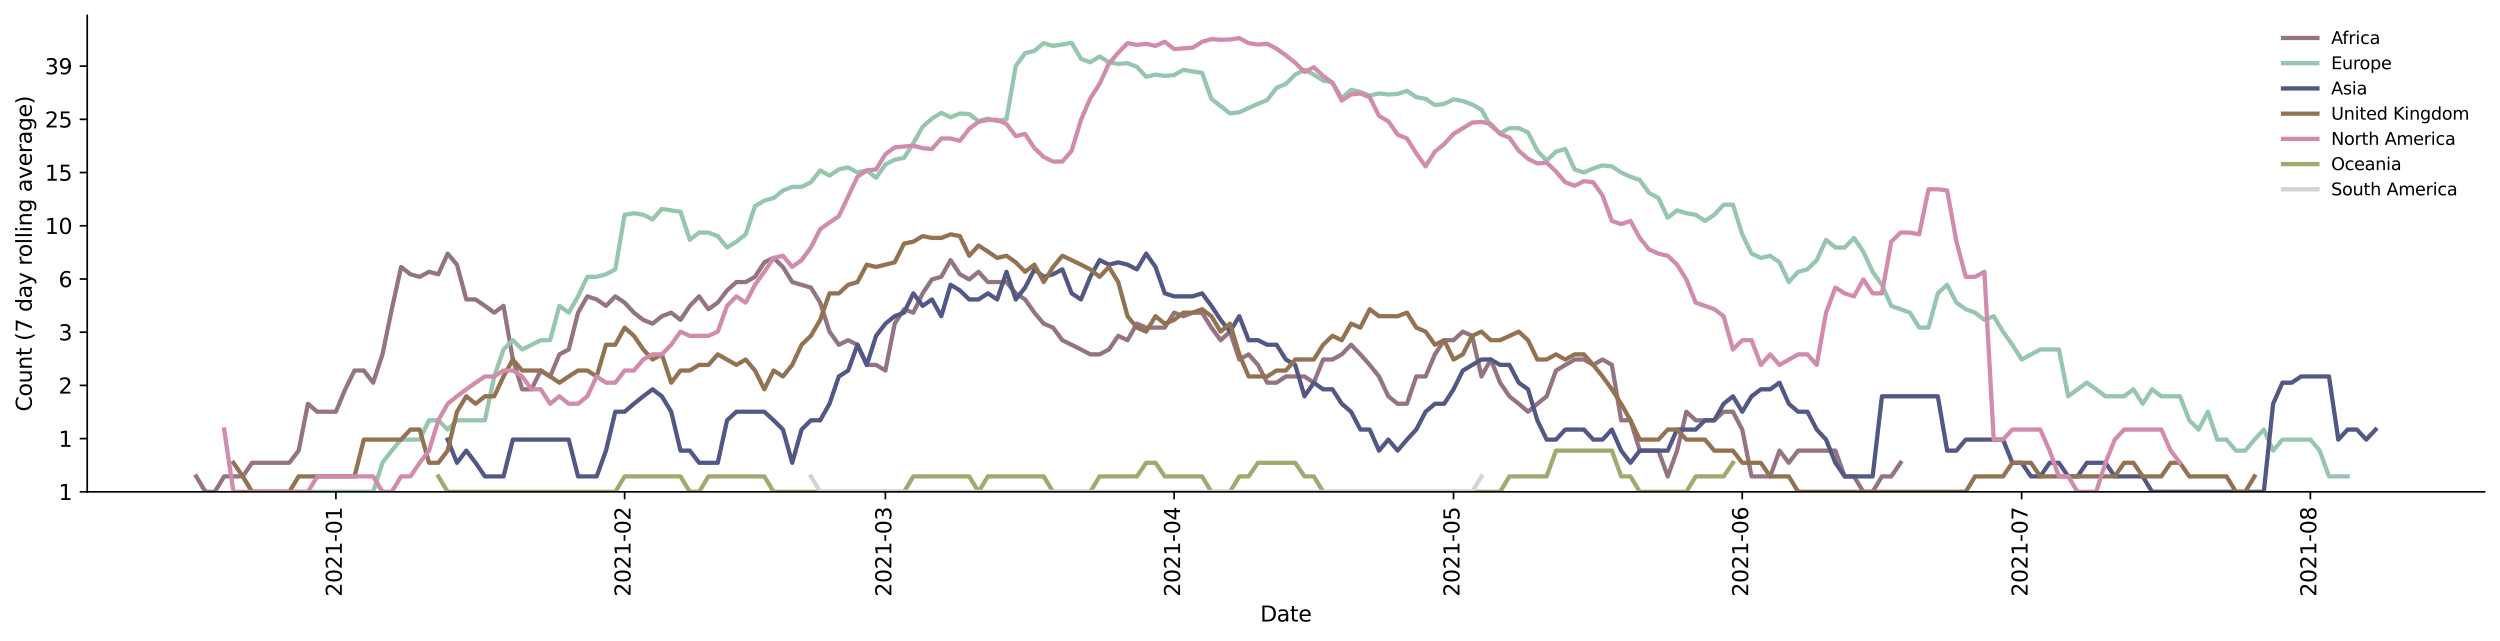 <?xml version="1.0" encoding="utf-8" standalone="no"?>
<!DOCTYPE svg PUBLIC "-//W3C//DTD SVG 1.1//EN"
  "http://www.w3.org/Graphics/SVG/1.1/DTD/svg11.dtd">
<svg height="298.621pt" version="1.1" viewBox="0 0 1163.803 298.621" width="1163.803pt" xmlns="http://www.w3.org/2000/svg" xmlns:xlink="http://www.w3.org/1999/xlink">
 <defs>
  <style type="text/css">*{stroke-linecap:butt;stroke-linejoin:round;}</style>
 </defs>
 <g id="figure_1">
  <g id="patch_1">
   <path d="M 0 298.621 
L 1163.803 298.621 
L 1163.803 0 
L 0 0 
z
" style="fill:#ffffff;"/>
  </g>
  <g id="axes_1">
   <g id="patch_2">
    <path d="M 40.603 228.96 
L 1156.603 228.96 
L 1156.603 7.2 
L 40.603 7.2 
z
" style="fill:#ffffff;"/>
   </g>
   <g id="matplotlib.axis_1">
    <g id="xtick_1">
     <g id="line2d_1">
      <defs>
       <path d="M 0 0 
L 0 3.5 
" id="me291b9fa89" style="stroke:#000000;stroke-width:0.8;"/>
      </defs>
      <g>
       <use style="stroke:#000000;stroke-width:0.8;" x="156.365" xlink:href="#me291b9fa89" y="228.96"/>
      </g>
     </g>
     <g id="text_1">
      <!-- 2021-01 -->
      <g transform="translate(159.125 277.743)rotate(-90)scale(0.1 -0.1)">
       <defs>
        <path d="M 1228 531 
L 3431 531 
L 3431 0 
L 469 0 
L 469 531 
Q 828 903 1448 1529 
Q 2069 2156 2228 2338 
Q 2531 2678 2651 2914 
Q 2772 3150 2772 3378 
Q 2772 3750 2511 3984 
Q 2250 4219 1831 4219 
Q 1534 4219 1204 4116 
Q 875 4013 500 3803 
L 500 4441 
Q 881 4594 1212 4672 
Q 1544 4750 1819 4750 
Q 2544 4750 2975 4387 
Q 3406 4025 3406 3419 
Q 3406 3131 3298 2873 
Q 3191 2616 2906 2266 
Q 2828 2175 2409 1742 
Q 1991 1309 1228 531 
z
" id="DejaVuSans-32" transform="scale(0.016)"/>
        <path d="M 2034 4250 
Q 1547 4250 1301 3770 
Q 1056 3291 1056 2328 
Q 1056 1369 1301 889 
Q 1547 409 2034 409 
Q 2525 409 2770 889 
Q 3016 1369 3016 2328 
Q 3016 3291 2770 3770 
Q 2525 4250 2034 4250 
z
M 2034 4750 
Q 2819 4750 3233 4129 
Q 3647 3509 3647 2328 
Q 3647 1150 3233 529 
Q 2819 -91 2034 -91 
Q 1250 -91 836 529 
Q 422 1150 422 2328 
Q 422 3509 836 4129 
Q 1250 4750 2034 4750 
z
" id="DejaVuSans-30" transform="scale(0.016)"/>
        <path d="M 794 531 
L 1825 531 
L 1825 4091 
L 703 3866 
L 703 4441 
L 1819 4666 
L 2450 4666 
L 2450 531 
L 3481 531 
L 3481 0 
L 794 0 
L 794 531 
z
" id="DejaVuSans-31" transform="scale(0.016)"/>
        <path d="M 313 2009 
L 1997 2009 
L 1997 1497 
L 313 1497 
L 313 2009 
z
" id="DejaVuSans-2d" transform="scale(0.016)"/>
       </defs>
       <use xlink:href="#DejaVuSans-32"/>
       <use x="63.623" xlink:href="#DejaVuSans-30"/>
       <use x="127.246" xlink:href="#DejaVuSans-32"/>
       <use x="190.869" xlink:href="#DejaVuSans-31"/>
       <use x="254.492" xlink:href="#DejaVuSans-2d"/>
       <use x="290.576" xlink:href="#DejaVuSans-30"/>
       <use x="354.199" xlink:href="#DejaVuSans-31"/>
      </g>
     </g>
    </g>
    <g id="xtick_2">
     <g id="line2d_2">
      <g>
       <use style="stroke:#000000;stroke-width:0.8;" x="290.771" xlink:href="#me291b9fa89" y="228.96"/>
      </g>
     </g>
     <g id="text_2">
      <!-- 2021-02 -->
      <g transform="translate(293.53 277.743)rotate(-90)scale(0.1 -0.1)">
       <use xlink:href="#DejaVuSans-32"/>
       <use x="63.623" xlink:href="#DejaVuSans-30"/>
       <use x="127.246" xlink:href="#DejaVuSans-32"/>
       <use x="190.869" xlink:href="#DejaVuSans-31"/>
       <use x="254.492" xlink:href="#DejaVuSans-2d"/>
       <use x="290.576" xlink:href="#DejaVuSans-30"/>
       <use x="354.199" xlink:href="#DejaVuSans-32"/>
      </g>
     </g>
    </g>
    <g id="xtick_3">
     <g id="line2d_3">
      <g>
       <use style="stroke:#000000;stroke-width:0.8;" x="412.17" xlink:href="#me291b9fa89" y="228.96"/>
      </g>
     </g>
     <g id="text_3">
      <!-- 2021-03 -->
      <g transform="translate(414.929 277.743)rotate(-90)scale(0.1 -0.1)">
       <defs>
        <path d="M 2597 2516 
Q 3050 2419 3304 2112 
Q 3559 1806 3559 1356 
Q 3559 666 3084 287 
Q 2609 -91 1734 -91 
Q 1441 -91 1130 -33 
Q 819 25 488 141 
L 488 750 
Q 750 597 1062 519 
Q 1375 441 1716 441 
Q 2309 441 2620 675 
Q 2931 909 2931 1356 
Q 2931 1769 2642 2001 
Q 2353 2234 1838 2234 
L 1294 2234 
L 1294 2753 
L 1863 2753 
Q 2328 2753 2575 2939 
Q 2822 3125 2822 3475 
Q 2822 3834 2567 4026 
Q 2313 4219 1838 4219 
Q 1578 4219 1281 4162 
Q 984 4106 628 3988 
L 628 4550 
Q 988 4650 1302 4700 
Q 1616 4750 1894 4750 
Q 2613 4750 3031 4423 
Q 3450 4097 3450 3541 
Q 3450 3153 3228 2886 
Q 3006 2619 2597 2516 
z
" id="DejaVuSans-33" transform="scale(0.016)"/>
       </defs>
       <use xlink:href="#DejaVuSans-32"/>
       <use x="63.623" xlink:href="#DejaVuSans-30"/>
       <use x="127.246" xlink:href="#DejaVuSans-32"/>
       <use x="190.869" xlink:href="#DejaVuSans-31"/>
       <use x="254.492" xlink:href="#DejaVuSans-2d"/>
       <use x="290.576" xlink:href="#DejaVuSans-30"/>
       <use x="354.199" xlink:href="#DejaVuSans-33"/>
      </g>
     </g>
    </g>
    <g id="xtick_4">
     <g id="line2d_4">
      <g>
       <use style="stroke:#000000;stroke-width:0.8;" x="546.575" xlink:href="#me291b9fa89" y="228.96"/>
      </g>
     </g>
     <g id="text_4">
      <!-- 2021-04 -->
      <g transform="translate(549.335 277.743)rotate(-90)scale(0.1 -0.1)">
       <defs>
        <path d="M 2419 4116 
L 825 1625 
L 2419 1625 
L 2419 4116 
z
M 2253 4666 
L 3047 4666 
L 3047 1625 
L 3713 1625 
L 3713 1100 
L 3047 1100 
L 3047 0 
L 2419 0 
L 2419 1100 
L 313 1100 
L 313 1709 
L 2253 4666 
z
" id="DejaVuSans-34" transform="scale(0.016)"/>
       </defs>
       <use xlink:href="#DejaVuSans-32"/>
       <use x="63.623" xlink:href="#DejaVuSans-30"/>
       <use x="127.246" xlink:href="#DejaVuSans-32"/>
       <use x="190.869" xlink:href="#DejaVuSans-31"/>
       <use x="254.492" xlink:href="#DejaVuSans-2d"/>
       <use x="290.576" xlink:href="#DejaVuSans-30"/>
       <use x="354.199" xlink:href="#DejaVuSans-34"/>
      </g>
     </g>
    </g>
    <g id="xtick_5">
     <g id="line2d_5">
      <g>
       <use style="stroke:#000000;stroke-width:0.8;" x="676.645" xlink:href="#me291b9fa89" y="228.96"/>
      </g>
     </g>
     <g id="text_5">
      <!-- 2021-05 -->
      <g transform="translate(679.404 277.743)rotate(-90)scale(0.1 -0.1)">
       <defs>
        <path d="M 691 4666 
L 3169 4666 
L 3169 4134 
L 1269 4134 
L 1269 2991 
Q 1406 3038 1543 3061 
Q 1681 3084 1819 3084 
Q 2600 3084 3056 2656 
Q 3513 2228 3513 1497 
Q 3513 744 3044 326 
Q 2575 -91 1722 -91 
Q 1428 -91 1123 -41 
Q 819 9 494 109 
L 494 744 
Q 775 591 1075 516 
Q 1375 441 1709 441 
Q 2250 441 2565 725 
Q 2881 1009 2881 1497 
Q 2881 1984 2565 2268 
Q 2250 2553 1709 2553 
Q 1456 2553 1204 2497 
Q 953 2441 691 2322 
L 691 4666 
z
" id="DejaVuSans-35" transform="scale(0.016)"/>
       </defs>
       <use xlink:href="#DejaVuSans-32"/>
       <use x="63.623" xlink:href="#DejaVuSans-30"/>
       <use x="127.246" xlink:href="#DejaVuSans-32"/>
       <use x="190.869" xlink:href="#DejaVuSans-31"/>
       <use x="254.492" xlink:href="#DejaVuSans-2d"/>
       <use x="290.576" xlink:href="#DejaVuSans-30"/>
       <use x="354.199" xlink:href="#DejaVuSans-35"/>
      </g>
     </g>
    </g>
    <g id="xtick_6">
     <g id="line2d_6">
      <g>
       <use style="stroke:#000000;stroke-width:0.8;" x="811.051" xlink:href="#me291b9fa89" y="228.96"/>
      </g>
     </g>
     <g id="text_6">
      <!-- 2021-06 -->
      <g transform="translate(813.81 277.743)rotate(-90)scale(0.1 -0.1)">
       <defs>
        <path d="M 2113 2584 
Q 1688 2584 1439 2293 
Q 1191 2003 1191 1497 
Q 1191 994 1439 701 
Q 1688 409 2113 409 
Q 2538 409 2786 701 
Q 3034 994 3034 1497 
Q 3034 2003 2786 2293 
Q 2538 2584 2113 2584 
z
M 3366 4563 
L 3366 3988 
Q 3128 4100 2886 4159 
Q 2644 4219 2406 4219 
Q 1781 4219 1451 3797 
Q 1122 3375 1075 2522 
Q 1259 2794 1537 2939 
Q 1816 3084 2150 3084 
Q 2853 3084 3261 2657 
Q 3669 2231 3669 1497 
Q 3669 778 3244 343 
Q 2819 -91 2113 -91 
Q 1303 -91 875 529 
Q 447 1150 447 2328 
Q 447 3434 972 4092 
Q 1497 4750 2381 4750 
Q 2619 4750 2861 4703 
Q 3103 4656 3366 4563 
z
" id="DejaVuSans-36" transform="scale(0.016)"/>
       </defs>
       <use xlink:href="#DejaVuSans-32"/>
       <use x="63.623" xlink:href="#DejaVuSans-30"/>
       <use x="127.246" xlink:href="#DejaVuSans-32"/>
       <use x="190.869" xlink:href="#DejaVuSans-31"/>
       <use x="254.492" xlink:href="#DejaVuSans-2d"/>
       <use x="290.576" xlink:href="#DejaVuSans-30"/>
       <use x="354.199" xlink:href="#DejaVuSans-36"/>
      </g>
     </g>
    </g>
    <g id="xtick_7">
     <g id="line2d_7">
      <g>
       <use style="stroke:#000000;stroke-width:0.8;" x="941.121" xlink:href="#me291b9fa89" y="228.96"/>
      </g>
     </g>
     <g id="text_7">
      <!-- 2021-07 -->
      <g transform="translate(943.88 277.743)rotate(-90)scale(0.1 -0.1)">
       <defs>
        <path d="M 525 4666 
L 3525 4666 
L 3525 4397 
L 1831 0 
L 1172 0 
L 2766 4134 
L 525 4134 
L 525 4666 
z
" id="DejaVuSans-37" transform="scale(0.016)"/>
       </defs>
       <use xlink:href="#DejaVuSans-32"/>
       <use x="63.623" xlink:href="#DejaVuSans-30"/>
       <use x="127.246" xlink:href="#DejaVuSans-32"/>
       <use x="190.869" xlink:href="#DejaVuSans-31"/>
       <use x="254.492" xlink:href="#DejaVuSans-2d"/>
       <use x="290.576" xlink:href="#DejaVuSans-30"/>
       <use x="354.199" xlink:href="#DejaVuSans-37"/>
      </g>
     </g>
    </g>
    <g id="xtick_8">
     <g id="line2d_8">
      <g>
       <use style="stroke:#000000;stroke-width:0.8;" x="1075.526" xlink:href="#me291b9fa89" y="228.96"/>
      </g>
     </g>
     <g id="text_8">
      <!-- 2021-08 -->
      <g transform="translate(1078.286 277.743)rotate(-90)scale(0.1 -0.1)">
       <defs>
        <path d="M 2034 2216 
Q 1584 2216 1326 1975 
Q 1069 1734 1069 1313 
Q 1069 891 1326 650 
Q 1584 409 2034 409 
Q 2484 409 2743 651 
Q 3003 894 3003 1313 
Q 3003 1734 2745 1975 
Q 2488 2216 2034 2216 
z
M 1403 2484 
Q 997 2584 770 2862 
Q 544 3141 544 3541 
Q 544 4100 942 4425 
Q 1341 4750 2034 4750 
Q 2731 4750 3128 4425 
Q 3525 4100 3525 3541 
Q 3525 3141 3298 2862 
Q 3072 2584 2669 2484 
Q 3125 2378 3379 2068 
Q 3634 1759 3634 1313 
Q 3634 634 3220 271 
Q 2806 -91 2034 -91 
Q 1263 -91 848 271 
Q 434 634 434 1313 
Q 434 1759 690 2068 
Q 947 2378 1403 2484 
z
M 1172 3481 
Q 1172 3119 1398 2916 
Q 1625 2713 2034 2713 
Q 2441 2713 2670 2916 
Q 2900 3119 2900 3481 
Q 2900 3844 2670 4047 
Q 2441 4250 2034 4250 
Q 1625 4250 1398 4047 
Q 1172 3844 1172 3481 
z
" id="DejaVuSans-38" transform="scale(0.016)"/>
       </defs>
       <use xlink:href="#DejaVuSans-32"/>
       <use x="63.623" xlink:href="#DejaVuSans-30"/>
       <use x="127.246" xlink:href="#DejaVuSans-32"/>
       <use x="190.869" xlink:href="#DejaVuSans-31"/>
       <use x="254.492" xlink:href="#DejaVuSans-2d"/>
       <use x="290.576" xlink:href="#DejaVuSans-30"/>
       <use x="354.199" xlink:href="#DejaVuSans-38"/>
      </g>
     </g>
    </g>
    <g id="text_9">
     <!-- Date -->
     <g transform="translate(586.652 289.341)scale(0.1 -0.1)">
      <defs>
       <path d="M 1259 4147 
L 1259 519 
L 2022 519 
Q 2988 519 3436 956 
Q 3884 1394 3884 2338 
Q 3884 3275 3436 3711 
Q 2988 4147 2022 4147 
L 1259 4147 
z
M 628 4666 
L 1925 4666 
Q 3281 4666 3915 4102 
Q 4550 3538 4550 2338 
Q 4550 1131 3912 565 
Q 3275 0 1925 0 
L 628 0 
L 628 4666 
z
" id="DejaVuSans-44" transform="scale(0.016)"/>
       <path d="M 2194 1759 
Q 1497 1759 1228 1600 
Q 959 1441 959 1056 
Q 959 750 1161 570 
Q 1363 391 1709 391 
Q 2188 391 2477 730 
Q 2766 1069 2766 1631 
L 2766 1759 
L 2194 1759 
z
M 3341 1997 
L 3341 0 
L 2766 0 
L 2766 531 
Q 2569 213 2275 61 
Q 1981 -91 1556 -91 
Q 1019 -91 701 211 
Q 384 513 384 1019 
Q 384 1609 779 1909 
Q 1175 2209 1959 2209 
L 2766 2209 
L 2766 2266 
Q 2766 2663 2505 2880 
Q 2244 3097 1772 3097 
Q 1472 3097 1187 3025 
Q 903 2953 641 2809 
L 641 3341 
Q 956 3463 1253 3523 
Q 1550 3584 1831 3584 
Q 2591 3584 2966 3190 
Q 3341 2797 3341 1997 
z
" id="DejaVuSans-61" transform="scale(0.016)"/>
       <path d="M 1172 4494 
L 1172 3500 
L 2356 3500 
L 2356 3053 
L 1172 3053 
L 1172 1153 
Q 1172 725 1289 603 
Q 1406 481 1766 481 
L 2356 481 
L 2356 0 
L 1766 0 
Q 1100 0 847 248 
Q 594 497 594 1153 
L 594 3053 
L 172 3053 
L 172 3500 
L 594 3500 
L 594 4494 
L 1172 4494 
z
" id="DejaVuSans-74" transform="scale(0.016)"/>
       <path d="M 3597 1894 
L 3597 1613 
L 953 1613 
Q 991 1019 1311 708 
Q 1631 397 2203 397 
Q 2534 397 2845 478 
Q 3156 559 3463 722 
L 3463 178 
Q 3153 47 2828 -22 
Q 2503 -91 2169 -91 
Q 1331 -91 842 396 
Q 353 884 353 1716 
Q 353 2575 817 3079 
Q 1281 3584 2069 3584 
Q 2775 3584 3186 3129 
Q 3597 2675 3597 1894 
z
M 3022 2063 
Q 3016 2534 2758 2815 
Q 2500 3097 2075 3097 
Q 1594 3097 1305 2825 
Q 1016 2553 972 2059 
L 3022 2063 
z
" id="DejaVuSans-65" transform="scale(0.016)"/>
      </defs>
      <use xlink:href="#DejaVuSans-44"/>
      <use x="77.002" xlink:href="#DejaVuSans-61"/>
      <use x="138.281" xlink:href="#DejaVuSans-74"/>
      <use x="177.49" xlink:href="#DejaVuSans-65"/>
     </g>
    </g>
   </g>
   <g id="matplotlib.axis_2">
    <g id="ytick_1">
     <g id="line2d_9">
      <defs>
       <path d="M 0 0 
L -3.5 0 
" id="m4bd614084f" style="stroke:#000000;stroke-width:0.8;"/>
      </defs>
      <g>
       <use style="stroke:#000000;stroke-width:0.8;" x="40.603" xlink:href="#m4bd614084f" y="228.96"/>
      </g>
     </g>
     <g id="text_10">
      <!-- 1 -->
      <g transform="translate(27.241 232.759)scale(0.1 -0.1)">
       <use xlink:href="#DejaVuSans-31"/>
      </g>
     </g>
    </g>
    <g id="ytick_2">
     <g id="line2d_10">
      <g>
       <use style="stroke:#000000;stroke-width:0.8;" x="40.603" xlink:href="#m4bd614084f" y="204.188"/>
      </g>
     </g>
     <g id="text_11">
      <!-- 1 -->
      <g transform="translate(27.241 207.987)scale(0.1 -0.1)">
       <use xlink:href="#DejaVuSans-31"/>
      </g>
     </g>
    </g>
    <g id="ytick_3">
     <g id="line2d_11">
      <g>
       <use style="stroke:#000000;stroke-width:0.8;" x="40.603" xlink:href="#m4bd614084f" y="179.415"/>
      </g>
     </g>
     <g id="text_12">
      <!-- 2 -->
      <g transform="translate(27.241 183.215)scale(0.1 -0.1)">
       <use xlink:href="#DejaVuSans-32"/>
      </g>
     </g>
    </g>
    <g id="ytick_4">
     <g id="line2d_12">
      <g>
       <use style="stroke:#000000;stroke-width:0.8;" x="40.603" xlink:href="#m4bd614084f" y="154.643"/>
      </g>
     </g>
     <g id="text_13">
      <!-- 3 -->
      <g transform="translate(27.241 158.442)scale(0.1 -0.1)">
       <use xlink:href="#DejaVuSans-33"/>
      </g>
     </g>
    </g>
    <g id="ytick_5">
     <g id="line2d_13">
      <g>
       <use style="stroke:#000000;stroke-width:0.8;" x="40.603" xlink:href="#m4bd614084f" y="129.871"/>
      </g>
     </g>
     <g id="text_14">
      <!-- 6 -->
      <g transform="translate(27.241 133.67)scale(0.1 -0.1)">
       <use xlink:href="#DejaVuSans-36"/>
      </g>
     </g>
    </g>
    <g id="ytick_6">
     <g id="line2d_14">
      <g>
       <use style="stroke:#000000;stroke-width:0.8;" x="40.603" xlink:href="#m4bd614084f" y="105.098"/>
      </g>
     </g>
     <g id="text_15">
      <!-- 10 -->
      <g transform="translate(20.878 108.898)scale(0.1 -0.1)">
       <use xlink:href="#DejaVuSans-31"/>
       <use x="63.623" xlink:href="#DejaVuSans-30"/>
      </g>
     </g>
    </g>
    <g id="ytick_7">
     <g id="line2d_15">
      <g>
       <use style="stroke:#000000;stroke-width:0.8;" x="40.603" xlink:href="#m4bd614084f" y="80.326"/>
      </g>
     </g>
     <g id="text_16">
      <!-- 15 -->
      <g transform="translate(20.878 84.125)scale(0.1 -0.1)">
       <use xlink:href="#DejaVuSans-31"/>
       <use x="63.623" xlink:href="#DejaVuSans-35"/>
      </g>
     </g>
    </g>
    <g id="ytick_8">
     <g id="line2d_16">
      <g>
       <use style="stroke:#000000;stroke-width:0.8;" x="40.603" xlink:href="#m4bd614084f" y="55.554"/>
      </g>
     </g>
     <g id="text_17">
      <!-- 25 -->
      <g transform="translate(20.878 59.353)scale(0.1 -0.1)">
       <use xlink:href="#DejaVuSans-32"/>
       <use x="63.623" xlink:href="#DejaVuSans-35"/>
      </g>
     </g>
    </g>
    <g id="ytick_9">
     <g id="line2d_17">
      <g>
       <use style="stroke:#000000;stroke-width:0.8;" x="40.603" xlink:href="#m4bd614084f" y="30.782"/>
      </g>
     </g>
     <g id="text_18">
      <!-- 39 -->
      <g transform="translate(20.878 34.581)scale(0.1 -0.1)">
       <defs>
        <path d="M 703 97 
L 703 672 
Q 941 559 1184 500 
Q 1428 441 1663 441 
Q 2288 441 2617 861 
Q 2947 1281 2994 2138 
Q 2813 1869 2534 1725 
Q 2256 1581 1919 1581 
Q 1219 1581 811 2004 
Q 403 2428 403 3163 
Q 403 3881 828 4315 
Q 1253 4750 1959 4750 
Q 2769 4750 3195 4129 
Q 3622 3509 3622 2328 
Q 3622 1225 3098 567 
Q 2575 -91 1691 -91 
Q 1453 -91 1209 -44 
Q 966 3 703 97 
z
M 1959 2075 
Q 2384 2075 2632 2365 
Q 2881 2656 2881 3163 
Q 2881 3666 2632 3958 
Q 2384 4250 1959 4250 
Q 1534 4250 1286 3958 
Q 1038 3666 1038 3163 
Q 1038 2656 1286 2365 
Q 1534 2075 1959 2075 
z
" id="DejaVuSans-39" transform="scale(0.016)"/>
       </defs>
       <use xlink:href="#DejaVuSans-33"/>
       <use x="63.623" xlink:href="#DejaVuSans-39"/>
      </g>
     </g>
    </g>
    <g id="text_19">
     <!-- Count (7 day rolling average) -->
     <g transform="translate(14.798 191.548)rotate(-90)scale(0.1 -0.1)">
      <defs>
       <path d="M 4122 4306 
L 4122 3641 
Q 3803 3938 3442 4084 
Q 3081 4231 2675 4231 
Q 1875 4231 1450 3742 
Q 1025 3253 1025 2328 
Q 1025 1406 1450 917 
Q 1875 428 2675 428 
Q 3081 428 3442 575 
Q 3803 722 4122 1019 
L 4122 359 
Q 3791 134 3420 21 
Q 3050 -91 2638 -91 
Q 1578 -91 968 557 
Q 359 1206 359 2328 
Q 359 3453 968 4101 
Q 1578 4750 2638 4750 
Q 3056 4750 3426 4639 
Q 3797 4528 4122 4306 
z
" id="DejaVuSans-43" transform="scale(0.016)"/>
       <path d="M 1959 3097 
Q 1497 3097 1228 2736 
Q 959 2375 959 1747 
Q 959 1119 1226 758 
Q 1494 397 1959 397 
Q 2419 397 2687 759 
Q 2956 1122 2956 1747 
Q 2956 2369 2687 2733 
Q 2419 3097 1959 3097 
z
M 1959 3584 
Q 2709 3584 3137 3096 
Q 3566 2609 3566 1747 
Q 3566 888 3137 398 
Q 2709 -91 1959 -91 
Q 1206 -91 779 398 
Q 353 888 353 1747 
Q 353 2609 779 3096 
Q 1206 3584 1959 3584 
z
" id="DejaVuSans-6f" transform="scale(0.016)"/>
       <path d="M 544 1381 
L 544 3500 
L 1119 3500 
L 1119 1403 
Q 1119 906 1312 657 
Q 1506 409 1894 409 
Q 2359 409 2629 706 
Q 2900 1003 2900 1516 
L 2900 3500 
L 3475 3500 
L 3475 0 
L 2900 0 
L 2900 538 
Q 2691 219 2414 64 
Q 2138 -91 1772 -91 
Q 1169 -91 856 284 
Q 544 659 544 1381 
z
M 1991 3584 
L 1991 3584 
z
" id="DejaVuSans-75" transform="scale(0.016)"/>
       <path d="M 3513 2113 
L 3513 0 
L 2938 0 
L 2938 2094 
Q 2938 2591 2744 2837 
Q 2550 3084 2163 3084 
Q 1697 3084 1428 2787 
Q 1159 2491 1159 1978 
L 1159 0 
L 581 0 
L 581 3500 
L 1159 3500 
L 1159 2956 
Q 1366 3272 1645 3428 
Q 1925 3584 2291 3584 
Q 2894 3584 3203 3211 
Q 3513 2838 3513 2113 
z
" id="DejaVuSans-6e" transform="scale(0.016)"/>
       <path id="DejaVuSans-20" transform="scale(0.016)"/>
       <path d="M 1984 4856 
Q 1566 4138 1362 3434 
Q 1159 2731 1159 2009 
Q 1159 1288 1364 580 
Q 1569 -128 1984 -844 
L 1484 -844 
Q 1016 -109 783 600 
Q 550 1309 550 2009 
Q 550 2706 781 3412 
Q 1013 4119 1484 4856 
L 1984 4856 
z
" id="DejaVuSans-28" transform="scale(0.016)"/>
       <path d="M 2906 2969 
L 2906 4863 
L 3481 4863 
L 3481 0 
L 2906 0 
L 2906 525 
Q 2725 213 2448 61 
Q 2172 -91 1784 -91 
Q 1150 -91 751 415 
Q 353 922 353 1747 
Q 353 2572 751 3078 
Q 1150 3584 1784 3584 
Q 2172 3584 2448 3432 
Q 2725 3281 2906 2969 
z
M 947 1747 
Q 947 1113 1208 752 
Q 1469 391 1925 391 
Q 2381 391 2643 752 
Q 2906 1113 2906 1747 
Q 2906 2381 2643 2742 
Q 2381 3103 1925 3103 
Q 1469 3103 1208 2742 
Q 947 2381 947 1747 
z
" id="DejaVuSans-64" transform="scale(0.016)"/>
       <path d="M 2059 -325 
Q 1816 -950 1584 -1140 
Q 1353 -1331 966 -1331 
L 506 -1331 
L 506 -850 
L 844 -850 
Q 1081 -850 1212 -737 
Q 1344 -625 1503 -206 
L 1606 56 
L 191 3500 
L 800 3500 
L 1894 763 
L 2988 3500 
L 3597 3500 
L 2059 -325 
z
" id="DejaVuSans-79" transform="scale(0.016)"/>
       <path d="M 2631 2963 
Q 2534 3019 2420 3045 
Q 2306 3072 2169 3072 
Q 1681 3072 1420 2755 
Q 1159 2438 1159 1844 
L 1159 0 
L 581 0 
L 581 3500 
L 1159 3500 
L 1159 2956 
Q 1341 3275 1631 3429 
Q 1922 3584 2338 3584 
Q 2397 3584 2469 3576 
Q 2541 3569 2628 3553 
L 2631 2963 
z
" id="DejaVuSans-72" transform="scale(0.016)"/>
       <path d="M 603 4863 
L 1178 4863 
L 1178 0 
L 603 0 
L 603 4863 
z
" id="DejaVuSans-6c" transform="scale(0.016)"/>
       <path d="M 603 3500 
L 1178 3500 
L 1178 0 
L 603 0 
L 603 3500 
z
M 603 4863 
L 1178 4863 
L 1178 4134 
L 603 4134 
L 603 4863 
z
" id="DejaVuSans-69" transform="scale(0.016)"/>
       <path d="M 2906 1791 
Q 2906 2416 2648 2759 
Q 2391 3103 1925 3103 
Q 1463 3103 1205 2759 
Q 947 2416 947 1791 
Q 947 1169 1205 825 
Q 1463 481 1925 481 
Q 2391 481 2648 825 
Q 2906 1169 2906 1791 
z
M 3481 434 
Q 3481 -459 3084 -895 
Q 2688 -1331 1869 -1331 
Q 1566 -1331 1297 -1286 
Q 1028 -1241 775 -1147 
L 775 -588 
Q 1028 -725 1275 -790 
Q 1522 -856 1778 -856 
Q 2344 -856 2625 -561 
Q 2906 -266 2906 331 
L 2906 616 
Q 2728 306 2450 153 
Q 2172 0 1784 0 
Q 1141 0 747 490 
Q 353 981 353 1791 
Q 353 2603 747 3093 
Q 1141 3584 1784 3584 
Q 2172 3584 2450 3431 
Q 2728 3278 2906 2969 
L 2906 3500 
L 3481 3500 
L 3481 434 
z
" id="DejaVuSans-67" transform="scale(0.016)"/>
       <path d="M 191 3500 
L 800 3500 
L 1894 563 
L 2988 3500 
L 3597 3500 
L 2284 0 
L 1503 0 
L 191 3500 
z
" id="DejaVuSans-76" transform="scale(0.016)"/>
       <path d="M 513 4856 
L 1013 4856 
Q 1481 4119 1714 3412 
Q 1947 2706 1947 2009 
Q 1947 1309 1714 600 
Q 1481 -109 1013 -844 
L 513 -844 
Q 928 -128 1133 580 
Q 1338 1288 1338 2009 
Q 1338 2731 1133 3434 
Q 928 4138 513 4856 
z
" id="DejaVuSans-29" transform="scale(0.016)"/>
      </defs>
      <use xlink:href="#DejaVuSans-43"/>
      <use x="69.824" xlink:href="#DejaVuSans-6f"/>
      <use x="131.006" xlink:href="#DejaVuSans-75"/>
      <use x="194.385" xlink:href="#DejaVuSans-6e"/>
      <use x="257.764" xlink:href="#DejaVuSans-74"/>
      <use x="296.973" xlink:href="#DejaVuSans-20"/>
      <use x="328.76" xlink:href="#DejaVuSans-28"/>
      <use x="367.773" xlink:href="#DejaVuSans-37"/>
      <use x="431.396" xlink:href="#DejaVuSans-20"/>
      <use x="463.184" xlink:href="#DejaVuSans-64"/>
      <use x="526.66" xlink:href="#DejaVuSans-61"/>
      <use x="587.939" xlink:href="#DejaVuSans-79"/>
      <use x="647.119" xlink:href="#DejaVuSans-20"/>
      <use x="678.906" xlink:href="#DejaVuSans-72"/>
      <use x="717.77" xlink:href="#DejaVuSans-6f"/>
      <use x="778.951" xlink:href="#DejaVuSans-6c"/>
      <use x="806.734" xlink:href="#DejaVuSans-6c"/>
      <use x="834.518" xlink:href="#DejaVuSans-69"/>
      <use x="862.301" xlink:href="#DejaVuSans-6e"/>
      <use x="925.68" xlink:href="#DejaVuSans-67"/>
      <use x="989.156" xlink:href="#DejaVuSans-20"/>
      <use x="1020.943" xlink:href="#DejaVuSans-61"/>
      <use x="1082.223" xlink:href="#DejaVuSans-76"/>
      <use x="1141.402" xlink:href="#DejaVuSans-65"/>
      <use x="1202.926" xlink:href="#DejaVuSans-72"/>
      <use x="1244.039" xlink:href="#DejaVuSans-61"/>
      <use x="1305.318" xlink:href="#DejaVuSans-67"/>
      <use x="1368.795" xlink:href="#DejaVuSans-65"/>
      <use x="1430.318" xlink:href="#DejaVuSans-29"/>
     </g>
    </g>
   </g>
   <g id="line2d_18">
    <path clip-path="url(#p2b910851d0)" d="M 91.33 221.777 
L 95.666 228.96 
L 100.002 228.96 
L 104.337 221.777 
L 113.009 221.777 
L 117.344 215.441 
L 134.687 215.441 
L 139.023 209.774 
L 143.358 187.963 
L 147.694 191.674 
L 156.365 191.674 
L 160.701 181.23 
L 165.037 172.488 
L 169.372 172.488 
L 173.708 178.155 
L 178.044 164.969 
L 182.379 143.944 
L 186.715 124.285 
L 191.051 127.683 
L 195.386 128.866 
L 199.722 126.527 
L 204.058 127.683 
L 208.393 118.071 
L 212.729 123.198 
L 217.065 139.395 
L 221.4 139.395 
L 225.736 142.385 
L 230.072 145.55 
L 234.407 142.385 
L 238.743 167.361 
L 243.079 181.23 
L 247.414 181.23 
L 251.75 172.488 
L 256.086 175.247 
L 260.421 164.969 
L 264.757 162.68 
L 269.093 145.55 
L 273.428 137.961 
L 277.764 139.395 
L 282.1 142.385 
L 286.435 137.961 
L 290.771 140.869 
L 295.107 145.55 
L 299.442 148.913 
L 303.778 150.677 
L 308.114 147.205 
L 312.449 145.55 
L 316.785 148.913 
L 321.121 142.385 
L 325.456 137.961 
L 329.792 143.944 
L 334.128 140.869 
L 338.463 135.202 
L 342.799 131.311 
L 347.135 131.311 
L 351.47 128.866 
L 355.806 122.133 
L 360.142 120.064 
L 364.477 124.285 
L 368.813 131.311 
L 377.484 133.873 
L 381.82 140.869 
L 386.156 154.388 
L 390.491 160.484 
L 394.827 158.374 
L 399.163 160.484 
L 403.498 169.863 
L 407.834 169.863 
L 412.17 172.488 
L 416.505 150.677 
L 420.841 143.944 
L 425.177 145.55 
L 429.512 136.563 
L 433.848 130.075 
L 438.184 128.866 
L 442.519 121.088 
L 446.855 127.683 
L 451.191 130.075 
L 455.526 126.527 
L 459.862 131.311 
L 468.533 131.311 
L 472.869 136.563 
L 477.205 139.395 
L 481.54 145.55 
L 485.876 150.677 
L 490.212 152.5 
L 494.547 158.374 
L 503.219 162.68 
L 507.554 164.969 
L 511.89 164.969 
L 516.226 162.68 
L 520.561 156.344 
L 524.897 158.374 
L 529.232 150.677 
L 533.568 152.5 
L 542.239 152.5 
L 546.575 145.55 
L 550.911 147.205 
L 555.246 145.55 
L 559.582 145.55 
L 563.918 152.5 
L 568.253 158.374 
L 572.589 154.388 
L 576.925 167.361 
L 581.26 164.969 
L 585.596 169.863 
L 589.932 178.155 
L 594.267 178.155 
L 598.603 175.247 
L 607.274 175.247 
L 611.61 178.155 
L 615.946 167.361 
L 620.281 167.361 
L 624.617 164.969 
L 628.953 160.484 
L 633.288 164.969 
L 637.624 169.863 
L 641.96 175.247 
L 646.295 184.491 
L 650.631 187.963 
L 654.967 187.963 
L 659.302 175.247 
L 663.638 175.247 
L 667.974 164.969 
L 672.309 158.374 
L 676.645 158.374 
L 680.981 154.388 
L 685.316 156.344 
L 689.652 175.247 
L 693.988 167.361 
L 698.323 178.155 
L 702.659 184.491 
L 706.995 187.963 
L 711.33 191.674 
L 715.666 187.963 
L 720.002 184.491 
L 724.337 172.488 
L 733.009 167.361 
L 737.344 167.361 
L 741.68 169.863 
L 746.016 167.361 
L 750.351 169.863 
L 754.687 195.66 
L 759.023 195.66 
L 763.358 209.774 
L 772.03 209.774 
L 776.365 221.777 
L 780.701 209.774 
L 785.037 191.674 
L 789.372 195.66 
L 798.044 195.66 
L 802.379 191.674 
L 806.715 191.674 
L 811.051 199.966 
L 815.386 221.777 
L 824.058 221.777 
L 828.393 209.774 
L 832.729 215.441 
L 837.065 209.774 
L 854.407 209.774 
L 858.743 221.777 
L 863.079 221.777 
L 867.414 228.96 
L 871.75 228.96 
L 876.086 221.777 
L 880.421 221.777 
L 884.757 215.441 
L 884.757 215.441 
" style="fill:none;stroke:#947383;stroke-linecap:square;stroke-width:2;"/>
   </g>
   <g id="line2d_19">
    <path clip-path="url(#p2b910851d0)" d="M 113.009 221.777 
L 117.344 228.96 
L 173.708 228.96 
L 178.044 215.441 
L 182.379 209.774 
L 186.715 204.647 
L 195.386 204.647 
L 199.722 195.66 
L 204.058 195.66 
L 208.393 199.966 
L 212.729 195.66 
L 225.736 195.66 
L 230.072 175.247 
L 234.407 162.68 
L 238.743 158.374 
L 243.079 162.68 
L 251.75 158.374 
L 256.086 158.374 
L 260.421 142.385 
L 264.757 145.55 
L 269.093 137.961 
L 273.428 128.866 
L 277.764 128.866 
L 282.1 127.683 
L 286.435 125.394 
L 290.771 99.972 
L 295.107 99.277 
L 299.442 99.972 
L 303.778 102.109 
L 308.114 97.247 
L 316.785 98.592 
L 321.121 111.627 
L 325.456 108.264 
L 329.792 108.264 
L 334.128 109.919 
L 338.463 115.214 
L 342.799 112.501 
L 347.135 109.085 
L 351.47 95.935 
L 355.806 93.403 
L 360.142 92.181 
L 364.477 88.671 
L 368.813 86.999 
L 373.149 86.999 
L 377.484 84.847 
L 381.82 79.338 
L 386.156 81.772 
L 390.491 78.864 
L 394.827 77.928 
L 399.163 80.298 
L 403.498 79.338 
L 407.834 82.778 
L 412.17 76.555 
L 416.505 74.341 
L 420.841 73.48 
L 425.177 66.672 
L 429.512 58.974 
L 433.848 55.198 
L 438.184 52.53 
L 442.519 54.593 
L 446.855 52.82 
L 451.191 53.111 
L 455.526 56.427 
L 459.862 55.198 
L 464.198 56.427 
L 468.533 55.503 
L 472.869 30.719 
L 477.205 24.705 
L 481.54 23.681 
L 485.876 20.082 
L 490.212 21.363 
L 494.547 20.719 
L 498.883 19.924 
L 503.219 27.356 
L 507.554 29.011 
L 511.89 26.28 
L 516.226 29.011 
L 520.561 29.763 
L 524.897 29.386 
L 529.232 31.106 
L 533.568 35.769 
L 537.904 34.72 
L 542.239 35.347 
L 546.575 34.928 
L 550.911 32.483 
L 555.246 33.286 
L 559.582 33.896 
L 563.918 46.002 
L 572.589 52.82 
L 576.925 52.241 
L 585.596 48.358 
L 589.932 46.516 
L 594.267 40.875 
L 598.603 39.043 
L 602.939 34.72 
L 607.274 32.483 
L 611.61 34.72 
L 615.946 37.49 
L 620.281 38.372 
L 624.617 45.746 
L 628.953 41.814 
L 633.288 42.771 
L 637.624 44.486 
L 641.96 43.499 
L 646.295 43.99 
L 650.631 43.744 
L 654.967 42.29 
L 659.302 45.239 
L 663.638 46.002 
L 667.974 48.896 
L 672.309 48.358 
L 676.645 46.258 
L 680.981 47.036 
L 685.316 48.626 
L 689.652 51.103 
L 693.988 58.649 
L 698.323 61.991 
L 702.659 59.63 
L 706.995 59.63 
L 711.33 61.648 
L 715.666 70.169 
L 720.002 74.776 
L 724.337 70.572 
L 728.673 69.372 
L 733.009 78.864 
L 737.344 80.298 
L 741.68 78.394 
L 746.016 77.009 
L 750.351 77.467 
L 754.687 80.298 
L 759.023 82.273 
L 763.358 83.802 
L 767.694 89.816 
L 772.03 92.181 
L 776.365 101.387 
L 780.701 97.916 
L 785.037 99.277 
L 789.372 99.972 
L 793.708 102.841 
L 798.044 99.972 
L 802.379 95.291 
L 806.715 95.291 
L 811.051 109.085 
L 815.386 118.071 
L 819.722 120.064 
L 824.058 119.058 
L 828.393 122.133 
L 832.729 131.311 
L 837.065 126.527 
L 841.4 125.394 
L 845.736 121.088 
L 850.072 111.627 
L 854.407 115.214 
L 858.743 115.214 
L 863.079 110.766 
L 867.414 117.102 
L 871.75 126.527 
L 876.086 132.577 
L 880.421 142.385 
L 889.093 145.55 
L 893.428 152.5 
L 897.764 152.5 
L 902.1 136.563 
L 906.435 132.577 
L 910.771 140.869 
L 915.107 143.944 
L 919.442 145.55 
L 923.778 148.913 
L 928.114 147.205 
L 932.449 154.388 
L 936.785 160.484 
L 941.121 167.361 
L 949.792 162.68 
L 958.463 162.68 
L 962.799 184.491 
L 967.135 181.23 
L 971.47 178.155 
L 975.806 181.23 
L 980.142 184.491 
L 988.813 184.491 
L 993.149 181.23 
L 997.484 187.963 
L 1001.82 181.23 
L 1006.156 184.491 
L 1014.827 184.491 
L 1019.163 195.66 
L 1023.498 199.966 
L 1027.834 191.674 
L 1032.17 204.647 
L 1036.505 204.647 
L 1040.841 209.774 
L 1045.177 209.774 
L 1049.512 204.647 
L 1053.848 199.966 
L 1058.184 209.774 
L 1062.519 204.647 
L 1075.526 204.647 
L 1079.862 209.774 
L 1084.198 221.777 
L 1092.869 221.777 
L 1092.869 221.777 
" style="fill:none;stroke:#96c6ad;stroke-linecap:square;stroke-width:2;"/>
   </g>
   <g id="line2d_20">
    <path clip-path="url(#p2b910851d0)" d="M 208.393 204.647 
L 212.729 215.441 
L 217.065 209.774 
L 221.4 215.441 
L 225.736 221.777 
L 234.407 221.777 
L 238.743 204.647 
L 264.757 204.647 
L 269.093 221.777 
L 277.764 221.777 
L 282.1 209.774 
L 286.435 191.674 
L 290.771 191.674 
L 295.107 187.963 
L 299.442 184.491 
L 303.778 181.23 
L 308.114 184.491 
L 312.449 191.674 
L 316.785 209.774 
L 321.121 209.774 
L 325.456 215.441 
L 334.128 215.441 
L 338.463 195.66 
L 342.799 191.674 
L 355.806 191.674 
L 360.142 195.66 
L 364.477 199.966 
L 368.813 215.441 
L 373.149 199.966 
L 377.484 195.66 
L 381.82 195.66 
L 386.156 187.963 
L 390.491 175.247 
L 394.827 172.488 
L 399.163 160.484 
L 403.498 169.863 
L 407.834 156.344 
L 412.17 150.677 
L 416.505 147.205 
L 420.841 145.55 
L 425.177 136.563 
L 429.512 142.385 
L 433.848 139.395 
L 438.184 147.205 
L 442.519 132.577 
L 446.855 135.202 
L 451.191 139.395 
L 455.526 139.395 
L 459.862 136.563 
L 464.198 139.395 
L 468.533 126.527 
L 472.869 139.395 
L 477.205 133.873 
L 481.54 125.394 
L 485.876 128.866 
L 490.212 127.683 
L 494.547 125.394 
L 498.883 136.563 
L 503.219 139.395 
L 507.554 128.866 
L 511.89 121.088 
L 516.226 123.198 
L 520.561 122.133 
L 524.897 123.198 
L 529.232 125.394 
L 533.568 118.071 
L 537.904 124.285 
L 542.239 136.563 
L 546.575 137.961 
L 555.246 137.961 
L 559.582 136.563 
L 563.918 142.385 
L 568.253 148.913 
L 572.589 154.388 
L 576.925 147.205 
L 581.26 158.374 
L 585.596 158.374 
L 589.932 160.484 
L 594.267 160.484 
L 598.603 167.361 
L 602.939 169.863 
L 607.274 184.491 
L 611.61 178.155 
L 615.946 181.23 
L 620.281 181.23 
L 624.617 187.963 
L 628.953 191.674 
L 633.288 199.966 
L 637.624 199.966 
L 641.96 209.774 
L 646.295 204.647 
L 650.631 209.774 
L 654.967 204.647 
L 659.302 199.966 
L 663.638 191.674 
L 667.974 187.963 
L 672.309 187.963 
L 676.645 181.23 
L 680.981 172.488 
L 689.652 167.361 
L 693.988 167.361 
L 698.323 169.863 
L 702.659 169.863 
L 706.995 178.155 
L 711.33 181.23 
L 715.666 195.66 
L 720.002 204.647 
L 724.337 204.647 
L 728.673 199.966 
L 737.344 199.966 
L 741.68 204.647 
L 746.016 204.647 
L 750.351 199.966 
L 754.687 209.774 
L 759.023 215.441 
L 763.358 209.774 
L 776.365 209.774 
L 780.701 199.966 
L 789.372 199.966 
L 793.708 195.66 
L 798.044 195.66 
L 802.379 187.963 
L 806.715 184.491 
L 811.051 191.674 
L 815.386 184.491 
L 819.722 181.23 
L 824.058 181.23 
L 828.393 178.155 
L 832.729 187.963 
L 837.065 191.674 
L 841.4 191.674 
L 845.736 199.966 
L 850.072 204.647 
L 854.407 215.441 
L 858.743 221.777 
L 871.75 221.777 
L 876.086 184.491 
L 902.1 184.491 
L 906.435 209.774 
L 910.771 209.774 
L 915.107 204.647 
L 932.449 204.647 
L 936.785 215.441 
L 941.121 215.441 
L 945.456 221.777 
L 949.792 221.777 
L 954.128 215.441 
L 958.463 215.441 
L 962.799 221.777 
L 967.135 221.777 
L 971.47 215.441 
L 980.142 215.441 
L 984.477 221.777 
L 997.484 221.777 
L 1001.82 228.96 
L 1053.848 228.96 
L 1058.184 187.963 
L 1062.519 178.155 
L 1066.855 178.155 
L 1071.191 175.247 
L 1084.198 175.247 
L 1088.533 204.647 
L 1092.869 199.966 
L 1097.205 199.966 
L 1101.54 204.647 
L 1105.876 199.966 
L 1105.876 199.966 
" style="fill:none;stroke:#525886;stroke-linecap:square;stroke-width:2;"/>
   </g>
   <g id="line2d_21">
    <path clip-path="url(#p2b910851d0)" d="M 108.673 215.441 
L 113.009 221.777 
L 117.344 228.96 
L 134.687 228.96 
L 139.023 221.777 
L 165.037 221.777 
L 169.372 204.647 
L 186.715 204.647 
L 191.051 199.966 
L 195.386 199.966 
L 199.722 215.441 
L 204.058 215.441 
L 208.393 209.774 
L 212.729 191.674 
L 217.065 184.491 
L 221.4 187.963 
L 225.736 184.491 
L 230.072 184.491 
L 234.407 175.247 
L 238.743 167.361 
L 243.079 172.488 
L 251.75 172.488 
L 256.086 175.247 
L 260.421 178.155 
L 264.757 175.247 
L 269.093 172.488 
L 273.428 172.488 
L 277.764 175.247 
L 282.1 160.484 
L 286.435 160.484 
L 290.771 152.5 
L 295.107 156.344 
L 299.442 162.68 
L 303.778 167.361 
L 308.114 164.969 
L 312.449 178.155 
L 316.785 172.488 
L 321.121 172.488 
L 325.456 169.863 
L 329.792 169.863 
L 334.128 164.969 
L 342.799 169.863 
L 347.135 167.361 
L 351.47 172.488 
L 355.806 181.23 
L 360.142 172.488 
L 364.477 175.247 
L 368.813 169.863 
L 373.149 160.484 
L 377.484 156.344 
L 381.82 148.913 
L 386.156 136.563 
L 390.491 136.563 
L 394.827 132.577 
L 399.163 131.311 
L 403.498 123.198 
L 407.834 124.285 
L 416.505 122.133 
L 420.841 113.391 
L 425.177 112.501 
L 429.512 109.919 
L 433.848 110.766 
L 438.184 110.766 
L 442.519 109.085 
L 446.855 109.919 
L 451.191 119.058 
L 455.526 114.295 
L 459.862 117.102 
L 464.198 120.064 
L 468.533 119.058 
L 472.869 122.133 
L 477.205 126.527 
L 481.54 123.198 
L 485.876 131.311 
L 490.212 124.285 
L 494.547 119.058 
L 503.219 123.198 
L 507.554 125.394 
L 511.89 128.866 
L 516.226 124.285 
L 520.561 131.311 
L 524.897 147.205 
L 529.232 152.5 
L 533.568 154.388 
L 537.904 147.205 
L 542.239 150.677 
L 546.575 148.913 
L 550.911 145.55 
L 555.246 145.55 
L 559.582 143.944 
L 563.918 147.205 
L 568.253 154.388 
L 572.589 150.677 
L 576.925 164.969 
L 581.26 175.247 
L 589.932 175.247 
L 594.267 172.488 
L 598.603 172.488 
L 602.939 167.361 
L 611.61 167.361 
L 615.946 160.484 
L 620.281 156.344 
L 624.617 158.374 
L 628.953 150.677 
L 633.288 152.5 
L 637.624 143.944 
L 641.96 147.205 
L 650.631 147.205 
L 654.967 145.55 
L 659.302 152.5 
L 663.638 154.388 
L 667.974 160.484 
L 672.309 158.374 
L 676.645 167.361 
L 680.981 164.969 
L 685.316 156.344 
L 689.652 154.388 
L 693.988 158.374 
L 698.323 158.374 
L 706.995 154.388 
L 711.33 158.374 
L 715.666 167.361 
L 720.002 167.361 
L 724.337 164.969 
L 728.673 167.361 
L 733.009 164.969 
L 737.344 164.969 
L 741.68 169.863 
L 746.016 175.247 
L 750.351 181.23 
L 754.687 187.963 
L 759.023 195.66 
L 763.358 204.647 
L 772.03 204.647 
L 776.365 199.966 
L 780.701 199.966 
L 785.037 204.647 
L 793.708 204.647 
L 798.044 209.774 
L 806.715 209.774 
L 811.051 215.441 
L 819.722 215.441 
L 824.058 221.777 
L 832.729 221.777 
L 837.065 228.96 
L 915.107 228.96 
L 919.442 221.777 
L 932.449 221.777 
L 936.785 215.441 
L 945.456 215.441 
L 949.792 221.777 
L 984.477 221.777 
L 988.813 215.441 
L 993.149 215.441 
L 997.484 221.777 
L 1006.156 221.777 
L 1010.491 215.441 
L 1014.827 215.441 
L 1019.163 221.777 
L 1036.505 221.777 
L 1040.841 228.96 
L 1045.177 228.96 
L 1049.512 221.777 
L 1049.512 221.777 
" style="fill:none;stroke:#937252;stroke-linecap:square;stroke-width:2;"/>
   </g>
   <g id="line2d_22">
    <path clip-path="url(#p2b910851d0)" d="M 104.337 199.966 
L 108.673 228.96 
L 143.358 228.96 
L 147.694 221.777 
L 173.708 221.777 
L 178.044 228.96 
L 182.379 228.96 
L 186.715 221.777 
L 191.051 221.777 
L 195.386 215.441 
L 199.722 209.774 
L 204.058 195.66 
L 208.393 187.963 
L 212.729 184.491 
L 217.065 181.23 
L 221.4 178.155 
L 225.736 175.247 
L 230.072 175.247 
L 234.407 172.488 
L 238.743 172.488 
L 243.079 175.247 
L 247.414 181.23 
L 251.75 181.23 
L 256.086 187.963 
L 260.421 184.491 
L 264.757 187.963 
L 269.093 187.963 
L 273.428 184.491 
L 277.764 175.247 
L 282.1 178.155 
L 286.435 178.155 
L 290.771 172.488 
L 295.107 172.488 
L 299.442 167.361 
L 303.778 164.969 
L 308.114 164.969 
L 312.449 160.484 
L 316.785 154.388 
L 321.121 156.344 
L 329.792 156.344 
L 334.128 154.388 
L 338.463 142.385 
L 342.799 137.961 
L 347.135 140.869 
L 351.47 132.577 
L 355.806 126.527 
L 360.142 120.064 
L 364.477 119.058 
L 368.813 124.285 
L 373.149 121.088 
L 377.484 115.214 
L 381.82 106.658 
L 386.156 103.583 
L 390.491 100.675 
L 399.163 82.273 
L 403.498 79.338 
L 407.834 78.864 
L 412.17 71.799 
L 416.505 68.586 
L 425.177 67.812 
L 429.512 68.978 
L 433.848 69.372 
L 438.184 64.461 
L 442.519 64.461 
L 446.855 65.555 
L 451.191 59.961 
L 455.526 56.739 
L 459.862 55.809 
L 464.198 55.809 
L 468.533 57.686 
L 472.869 63.389 
L 477.205 62.337 
L 481.54 68.978 
L 485.876 73.055 
L 490.212 75.215 
L 494.547 75.215 
L 498.883 70.169 
L 503.219 55.809 
L 507.554 45.746 
L 511.89 39.043 
L 516.226 29.574 
L 520.561 24.533 
L 524.897 20.082 
L 529.232 20.879 
L 533.568 20.4 
L 537.904 21.363 
L 542.239 19.453 
L 546.575 22.842 
L 555.246 22.179 
L 559.582 19.453 
L 563.918 18.217 
L 568.253 18.523 
L 572.589 18.37 
L 576.925 17.76 
L 581.26 20.082 
L 585.596 20.719 
L 589.932 20.4 
L 594.267 22.675 
L 598.603 25.75 
L 602.939 29.198 
L 607.274 33.488 
L 611.61 31.3 
L 615.946 35.347 
L 620.281 38.595 
L 624.617 46.776 
L 628.953 43.99 
L 633.288 43.499 
L 637.624 45.239 
L 641.96 53.996 
L 646.295 56.427 
L 650.631 62.686 
L 654.967 64.461 
L 659.302 71.387 
L 663.638 77.467 
L 667.974 70.572 
L 672.309 67.049 
L 676.645 62.337 
L 685.316 57.053 
L 689.652 56.739 
L 693.988 57.686 
L 698.323 62.337 
L 702.659 64.101 
L 706.995 70.169 
L 711.33 73.909 
L 715.666 76.105 
L 720.002 75.658 
L 724.337 79.816 
L 728.673 84.847 
L 733.009 86.453 
L 737.344 84.322 
L 741.68 84.847 
L 746.016 90.985 
L 750.351 102.841 
L 754.687 104.335 
L 759.023 102.841 
L 763.358 110.766 
L 767.694 116.15 
L 772.03 118.071 
L 776.365 119.058 
L 780.701 123.198 
L 785.037 130.075 
L 789.372 140.869 
L 798.044 143.944 
L 802.379 147.205 
L 806.715 162.68 
L 811.051 158.374 
L 815.386 158.374 
L 819.722 169.863 
L 824.058 164.969 
L 828.393 169.863 
L 837.065 164.969 
L 841.4 164.969 
L 845.736 169.863 
L 850.072 145.55 
L 854.407 133.873 
L 858.743 136.563 
L 863.079 137.961 
L 867.414 130.075 
L 871.75 136.563 
L 876.086 136.563 
L 880.421 112.501 
L 884.757 108.264 
L 889.093 108.264 
L 893.428 109.085 
L 897.764 88.108 
L 902.1 88.108 
L 906.435 88.671 
L 910.771 112.501 
L 915.107 128.866 
L 919.442 128.866 
L 923.778 126.527 
L 928.114 204.647 
L 932.449 204.647 
L 936.785 199.966 
L 949.792 199.966 
L 954.128 209.774 
L 958.463 221.777 
L 962.799 221.777 
L 967.135 228.96 
L 975.806 228.96 
L 980.142 215.441 
L 984.477 204.647 
L 988.813 199.966 
L 1006.156 199.966 
L 1010.491 209.774 
L 1014.827 215.441 
L 1014.827 215.441 
" style="fill:none;stroke:#d18cad;stroke-linecap:square;stroke-width:2;"/>
   </g>
   <g id="line2d_23">
    <path clip-path="url(#p2b910851d0)" d="M 204.058 221.777 
L 208.393 228.96 
L 286.435 228.96 
L 290.771 221.777 
L 316.785 221.777 
L 321.121 228.96 
L 325.456 228.96 
L 329.792 221.777 
L 355.806 221.777 
L 360.142 228.96 
L 420.841 228.96 
L 425.177 221.777 
L 451.191 221.777 
L 455.526 228.96 
L 459.862 221.777 
L 485.876 221.777 
L 490.212 228.96 
L 507.554 228.96 
L 511.89 221.777 
L 529.232 221.777 
L 533.568 215.441 
L 537.904 215.441 
L 542.239 221.777 
L 559.582 221.777 
L 563.918 228.96 
L 572.589 228.96 
L 576.925 221.777 
L 581.26 221.777 
L 585.596 215.441 
L 602.939 215.441 
L 607.274 221.777 
L 611.61 221.777 
L 615.946 228.96 
L 698.323 228.96 
L 702.659 221.777 
L 720.002 221.777 
L 724.337 209.774 
L 750.351 209.774 
L 754.687 221.777 
L 759.023 221.777 
L 763.358 228.96 
L 785.037 228.96 
L 789.372 221.777 
L 802.379 221.777 
L 806.715 215.441 
L 806.715 215.441 
" style="fill:none;stroke:#a4a86f;stroke-linecap:square;stroke-width:2;"/>
   </g>
   <g id="line2d_24">
    <path clip-path="url(#p2b910851d0)" d="M 377.484 221.777 
L 381.82 228.96 
L 386.156 228.96 
L 390.491 228.96 
L 394.827 228.96 
L 399.163 228.96 
L 403.498 228.96 
L 407.834 228.96 
L 412.17 228.96 
L 416.505 228.96 
L 420.841 228.96 
L 425.177 228.96 
L 429.512 228.96 
L 433.848 228.96 
L 438.184 228.96 
L 442.519 228.96 
L 446.855 228.96 
L 451.191 228.96 
L 455.526 228.96 
L 459.862 228.96 
L 464.198 228.96 
L 468.533 228.96 
L 472.869 228.96 
L 477.205 228.96 
L 481.54 228.96 
L 485.876 228.96 
L 490.212 228.96 
L 494.547 228.96 
L 498.883 228.96 
L 503.219 228.96 
L 507.554 228.96 
L 511.89 228.96 
L 516.226 228.96 
L 520.561 228.96 
L 524.897 228.96 
L 529.232 228.96 
L 533.568 228.96 
L 537.904 228.96 
L 542.239 228.96 
L 546.575 228.96 
L 550.911 228.96 
L 555.246 228.96 
L 559.582 228.96 
L 563.918 228.96 
L 568.253 228.96 
L 572.589 228.96 
L 576.925 228.96 
L 581.26 228.96 
L 585.596 228.96 
L 589.932 228.96 
L 594.267 228.96 
L 598.603 228.96 
L 602.939 228.96 
L 607.274 228.96 
L 611.61 228.96 
L 615.946 228.96 
L 620.281 228.96 
L 624.617 228.96 
L 628.953 228.96 
L 633.288 228.96 
L 637.624 228.96 
L 641.96 228.96 
L 646.295 228.96 
L 650.631 228.96 
L 654.967 228.96 
L 659.302 228.96 
L 663.638 228.96 
L 667.974 228.96 
L 672.309 228.96 
L 676.645 228.96 
L 680.981 228.96 
L 685.316 228.96 
L 689.652 221.777 
" style="fill:none;stroke:#d3d3d3;stroke-linecap:square;stroke-width:2;"/>
   </g>
   <g id="patch_3">
    <path d="M 40.603 228.96 
L 40.603 7.2 
" style="fill:none;stroke:#000000;stroke-linecap:square;stroke-linejoin:miter;stroke-width:0.8;"/>
   </g>
   <g id="patch_4">
    <path d="M 40.603 228.96 
L 1156.603 228.96 
" style="fill:none;stroke:#000000;stroke-linecap:square;stroke-linejoin:miter;stroke-width:0.8;"/>
   </g>
   <g id="legend_1">
    <g id="line2d_25">
     <path d="M 1062.792 17.679 
L 1078.792 17.679 
" style="fill:none;stroke:#947383;stroke-linecap:square;stroke-width:2;"/>
    </g>
    <g id="line2d_26"/>
    <g id="text_20">
     <!-- Africa -->
     <g transform="translate(1085.192 20.479)scale(0.08 -0.08)">
      <defs>
       <path d="M 2188 4044 
L 1331 1722 
L 3047 1722 
L 2188 4044 
z
M 1831 4666 
L 2547 4666 
L 4325 0 
L 3669 0 
L 3244 1197 
L 1141 1197 
L 716 0 
L 50 0 
L 1831 4666 
z
" id="DejaVuSans-41" transform="scale(0.016)"/>
       <path d="M 2375 4863 
L 2375 4384 
L 1825 4384 
Q 1516 4384 1395 4259 
Q 1275 4134 1275 3809 
L 1275 3500 
L 2222 3500 
L 2222 3053 
L 1275 3053 
L 1275 0 
L 697 0 
L 697 3053 
L 147 3053 
L 147 3500 
L 697 3500 
L 697 3744 
Q 697 4328 969 4595 
Q 1241 4863 1831 4863 
L 2375 4863 
z
" id="DejaVuSans-66" transform="scale(0.016)"/>
       <path d="M 3122 3366 
L 3122 2828 
Q 2878 2963 2633 3030 
Q 2388 3097 2138 3097 
Q 1578 3097 1268 2742 
Q 959 2388 959 1747 
Q 959 1106 1268 751 
Q 1578 397 2138 397 
Q 2388 397 2633 464 
Q 2878 531 3122 666 
L 3122 134 
Q 2881 22 2623 -34 
Q 2366 -91 2075 -91 
Q 1284 -91 818 406 
Q 353 903 353 1747 
Q 353 2603 823 3093 
Q 1294 3584 2113 3584 
Q 2378 3584 2631 3529 
Q 2884 3475 3122 3366 
z
" id="DejaVuSans-63" transform="scale(0.016)"/>
      </defs>
      <use xlink:href="#DejaVuSans-41"/>
      <use x="64.783" xlink:href="#DejaVuSans-66"/>
      <use x="99.988" xlink:href="#DejaVuSans-72"/>
      <use x="141.102" xlink:href="#DejaVuSans-69"/>
      <use x="168.885" xlink:href="#DejaVuSans-63"/>
      <use x="223.865" xlink:href="#DejaVuSans-61"/>
     </g>
    </g>
    <g id="line2d_27">
     <path d="M 1062.792 29.421 
L 1078.792 29.421 
" style="fill:none;stroke:#96c6ad;stroke-linecap:square;stroke-width:2;"/>
    </g>
    <g id="line2d_28"/>
    <g id="text_21">
     <!-- Europe -->
     <g transform="translate(1085.192 32.221)scale(0.08 -0.08)">
      <defs>
       <path d="M 628 4666 
L 3578 4666 
L 3578 4134 
L 1259 4134 
L 1259 2753 
L 3481 2753 
L 3481 2222 
L 1259 2222 
L 1259 531 
L 3634 531 
L 3634 0 
L 628 0 
L 628 4666 
z
" id="DejaVuSans-45" transform="scale(0.016)"/>
       <path d="M 1159 525 
L 1159 -1331 
L 581 -1331 
L 581 3500 
L 1159 3500 
L 1159 2969 
Q 1341 3281 1617 3432 
Q 1894 3584 2278 3584 
Q 2916 3584 3314 3078 
Q 3713 2572 3713 1747 
Q 3713 922 3314 415 
Q 2916 -91 2278 -91 
Q 1894 -91 1617 61 
Q 1341 213 1159 525 
z
M 3116 1747 
Q 3116 2381 2855 2742 
Q 2594 3103 2138 3103 
Q 1681 3103 1420 2742 
Q 1159 2381 1159 1747 
Q 1159 1113 1420 752 
Q 1681 391 2138 391 
Q 2594 391 2855 752 
Q 3116 1113 3116 1747 
z
" id="DejaVuSans-70" transform="scale(0.016)"/>
      </defs>
      <use xlink:href="#DejaVuSans-45"/>
      <use x="63.184" xlink:href="#DejaVuSans-75"/>
      <use x="126.562" xlink:href="#DejaVuSans-72"/>
      <use x="165.426" xlink:href="#DejaVuSans-6f"/>
      <use x="226.607" xlink:href="#DejaVuSans-70"/>
      <use x="290.084" xlink:href="#DejaVuSans-65"/>
     </g>
    </g>
    <g id="line2d_29">
     <path d="M 1062.792 41.164 
L 1078.792 41.164 
" style="fill:none;stroke:#525886;stroke-linecap:square;stroke-width:2;"/>
    </g>
    <g id="line2d_30"/>
    <g id="text_22">
     <!-- Asia -->
     <g transform="translate(1085.192 43.964)scale(0.08 -0.08)">
      <defs>
       <path d="M 2834 3397 
L 2834 2853 
Q 2591 2978 2328 3040 
Q 2066 3103 1784 3103 
Q 1356 3103 1142 2972 
Q 928 2841 928 2578 
Q 928 2378 1081 2264 
Q 1234 2150 1697 2047 
L 1894 2003 
Q 2506 1872 2764 1633 
Q 3022 1394 3022 966 
Q 3022 478 2636 193 
Q 2250 -91 1575 -91 
Q 1294 -91 989 -36 
Q 684 19 347 128 
L 347 722 
Q 666 556 975 473 
Q 1284 391 1588 391 
Q 1994 391 2212 530 
Q 2431 669 2431 922 
Q 2431 1156 2273 1281 
Q 2116 1406 1581 1522 
L 1381 1569 
Q 847 1681 609 1914 
Q 372 2147 372 2553 
Q 372 3047 722 3315 
Q 1072 3584 1716 3584 
Q 2034 3584 2315 3537 
Q 2597 3491 2834 3397 
z
" id="DejaVuSans-73" transform="scale(0.016)"/>
      </defs>
      <use xlink:href="#DejaVuSans-41"/>
      <use x="68.408" xlink:href="#DejaVuSans-73"/>
      <use x="120.508" xlink:href="#DejaVuSans-69"/>
      <use x="148.291" xlink:href="#DejaVuSans-61"/>
     </g>
    </g>
    <g id="line2d_31">
     <path d="M 1062.792 52.906 
L 1078.792 52.906 
" style="fill:none;stroke:#937252;stroke-linecap:square;stroke-width:2;"/>
    </g>
    <g id="line2d_32"/>
    <g id="text_23">
     <!-- United Kingdom -->
     <g transform="translate(1085.192 55.706)scale(0.08 -0.08)">
      <defs>
       <path d="M 556 4666 
L 1191 4666 
L 1191 1831 
Q 1191 1081 1462 751 
Q 1734 422 2344 422 
Q 2950 422 3222 751 
Q 3494 1081 3494 1831 
L 3494 4666 
L 4128 4666 
L 4128 1753 
Q 4128 841 3676 375 
Q 3225 -91 2344 -91 
Q 1459 -91 1007 375 
Q 556 841 556 1753 
L 556 4666 
z
" id="DejaVuSans-55" transform="scale(0.016)"/>
       <path d="M 628 4666 
L 1259 4666 
L 1259 2694 
L 3353 4666 
L 4166 4666 
L 1850 2491 
L 4331 0 
L 3500 0 
L 1259 2247 
L 1259 0 
L 628 0 
L 628 4666 
z
" id="DejaVuSans-4b" transform="scale(0.016)"/>
       <path d="M 3328 2828 
Q 3544 3216 3844 3400 
Q 4144 3584 4550 3584 
Q 5097 3584 5394 3201 
Q 5691 2819 5691 2113 
L 5691 0 
L 5113 0 
L 5113 2094 
Q 5113 2597 4934 2840 
Q 4756 3084 4391 3084 
Q 3944 3084 3684 2787 
Q 3425 2491 3425 1978 
L 3425 0 
L 2847 0 
L 2847 2094 
Q 2847 2600 2669 2842 
Q 2491 3084 2119 3084 
Q 1678 3084 1418 2786 
Q 1159 2488 1159 1978 
L 1159 0 
L 581 0 
L 581 3500 
L 1159 3500 
L 1159 2956 
Q 1356 3278 1631 3431 
Q 1906 3584 2284 3584 
Q 2666 3584 2933 3390 
Q 3200 3197 3328 2828 
z
" id="DejaVuSans-6d" transform="scale(0.016)"/>
      </defs>
      <use xlink:href="#DejaVuSans-55"/>
      <use x="73.193" xlink:href="#DejaVuSans-6e"/>
      <use x="136.572" xlink:href="#DejaVuSans-69"/>
      <use x="164.355" xlink:href="#DejaVuSans-74"/>
      <use x="203.564" xlink:href="#DejaVuSans-65"/>
      <use x="265.088" xlink:href="#DejaVuSans-64"/>
      <use x="328.564" xlink:href="#DejaVuSans-20"/>
      <use x="360.352" xlink:href="#DejaVuSans-4b"/>
      <use x="425.928" xlink:href="#DejaVuSans-69"/>
      <use x="453.711" xlink:href="#DejaVuSans-6e"/>
      <use x="517.09" xlink:href="#DejaVuSans-67"/>
      <use x="580.566" xlink:href="#DejaVuSans-64"/>
      <use x="644.043" xlink:href="#DejaVuSans-6f"/>
      <use x="705.225" xlink:href="#DejaVuSans-6d"/>
     </g>
    </g>
    <g id="line2d_33">
     <path d="M 1062.792 64.649 
L 1078.792 64.649 
" style="fill:none;stroke:#d18cad;stroke-linecap:square;stroke-width:2;"/>
    </g>
    <g id="line2d_34"/>
    <g id="text_24">
     <!-- North America -->
     <g transform="translate(1085.192 67.449)scale(0.08 -0.08)">
      <defs>
       <path d="M 628 4666 
L 1478 4666 
L 3547 763 
L 3547 4666 
L 4159 4666 
L 4159 0 
L 3309 0 
L 1241 3903 
L 1241 0 
L 628 0 
L 628 4666 
z
" id="DejaVuSans-4e" transform="scale(0.016)"/>
       <path d="M 3513 2113 
L 3513 0 
L 2938 0 
L 2938 2094 
Q 2938 2591 2744 2837 
Q 2550 3084 2163 3084 
Q 1697 3084 1428 2787 
Q 1159 2491 1159 1978 
L 1159 0 
L 581 0 
L 581 4863 
L 1159 4863 
L 1159 2956 
Q 1366 3272 1645 3428 
Q 1925 3584 2291 3584 
Q 2894 3584 3203 3211 
Q 3513 2838 3513 2113 
z
" id="DejaVuSans-68" transform="scale(0.016)"/>
      </defs>
      <use xlink:href="#DejaVuSans-4e"/>
      <use x="74.805" xlink:href="#DejaVuSans-6f"/>
      <use x="135.986" xlink:href="#DejaVuSans-72"/>
      <use x="177.1" xlink:href="#DejaVuSans-74"/>
      <use x="216.309" xlink:href="#DejaVuSans-68"/>
      <use x="279.688" xlink:href="#DejaVuSans-20"/>
      <use x="311.475" xlink:href="#DejaVuSans-41"/>
      <use x="379.883" xlink:href="#DejaVuSans-6d"/>
      <use x="477.295" xlink:href="#DejaVuSans-65"/>
      <use x="538.818" xlink:href="#DejaVuSans-72"/>
      <use x="579.932" xlink:href="#DejaVuSans-69"/>
      <use x="607.715" xlink:href="#DejaVuSans-63"/>
      <use x="662.695" xlink:href="#DejaVuSans-61"/>
     </g>
    </g>
    <g id="line2d_35">
     <path d="M 1062.792 76.391 
L 1078.792 76.391 
" style="fill:none;stroke:#a4a86f;stroke-linecap:square;stroke-width:2;"/>
    </g>
    <g id="line2d_36"/>
    <g id="text_25">
     <!-- Oceania -->
     <g transform="translate(1085.192 79.191)scale(0.08 -0.08)">
      <defs>
       <path d="M 2522 4238 
Q 1834 4238 1429 3725 
Q 1025 3213 1025 2328 
Q 1025 1447 1429 934 
Q 1834 422 2522 422 
Q 3209 422 3611 934 
Q 4013 1447 4013 2328 
Q 4013 3213 3611 3725 
Q 3209 4238 2522 4238 
z
M 2522 4750 
Q 3503 4750 4090 4092 
Q 4678 3434 4678 2328 
Q 4678 1225 4090 567 
Q 3503 -91 2522 -91 
Q 1538 -91 948 565 
Q 359 1222 359 2328 
Q 359 3434 948 4092 
Q 1538 4750 2522 4750 
z
" id="DejaVuSans-4f" transform="scale(0.016)"/>
      </defs>
      <use xlink:href="#DejaVuSans-4f"/>
      <use x="78.711" xlink:href="#DejaVuSans-63"/>
      <use x="133.691" xlink:href="#DejaVuSans-65"/>
      <use x="195.215" xlink:href="#DejaVuSans-61"/>
      <use x="256.494" xlink:href="#DejaVuSans-6e"/>
      <use x="319.873" xlink:href="#DejaVuSans-69"/>
      <use x="347.656" xlink:href="#DejaVuSans-61"/>
     </g>
    </g>
    <g id="line2d_37">
     <path d="M 1062.792 88.134 
L 1078.792 88.134 
" style="fill:none;stroke:#d3d3d3;stroke-linecap:square;stroke-width:2;"/>
    </g>
    <g id="line2d_38"/>
    <g id="text_26">
     <!-- South America -->
     <g transform="translate(1085.192 90.934)scale(0.08 -0.08)">
      <defs>
       <path d="M 3425 4513 
L 3425 3897 
Q 3066 4069 2747 4153 
Q 2428 4238 2131 4238 
Q 1616 4238 1336 4038 
Q 1056 3838 1056 3469 
Q 1056 3159 1242 3001 
Q 1428 2844 1947 2747 
L 2328 2669 
Q 3034 2534 3370 2195 
Q 3706 1856 3706 1288 
Q 3706 609 3251 259 
Q 2797 -91 1919 -91 
Q 1588 -91 1214 -16 
Q 841 59 441 206 
L 441 856 
Q 825 641 1194 531 
Q 1563 422 1919 422 
Q 2459 422 2753 634 
Q 3047 847 3047 1241 
Q 3047 1584 2836 1778 
Q 2625 1972 2144 2069 
L 1759 2144 
Q 1053 2284 737 2584 
Q 422 2884 422 3419 
Q 422 4038 858 4394 
Q 1294 4750 2059 4750 
Q 2388 4750 2728 4690 
Q 3069 4631 3425 4513 
z
" id="DejaVuSans-53" transform="scale(0.016)"/>
      </defs>
      <use xlink:href="#DejaVuSans-53"/>
      <use x="63.477" xlink:href="#DejaVuSans-6f"/>
      <use x="124.658" xlink:href="#DejaVuSans-75"/>
      <use x="188.037" xlink:href="#DejaVuSans-74"/>
      <use x="227.246" xlink:href="#DejaVuSans-68"/>
      <use x="290.625" xlink:href="#DejaVuSans-20"/>
      <use x="322.412" xlink:href="#DejaVuSans-41"/>
      <use x="390.82" xlink:href="#DejaVuSans-6d"/>
      <use x="488.232" xlink:href="#DejaVuSans-65"/>
      <use x="549.756" xlink:href="#DejaVuSans-72"/>
      <use x="590.869" xlink:href="#DejaVuSans-69"/>
      <use x="618.652" xlink:href="#DejaVuSans-63"/>
      <use x="673.633" xlink:href="#DejaVuSans-61"/>
     </g>
    </g>
   </g>
  </g>
 </g>
 <defs>
  <clipPath id="p2b910851d0">
   <rect height="221.76" width="1116" x="40.603" y="7.2"/>
  </clipPath>
 </defs>
</svg>
